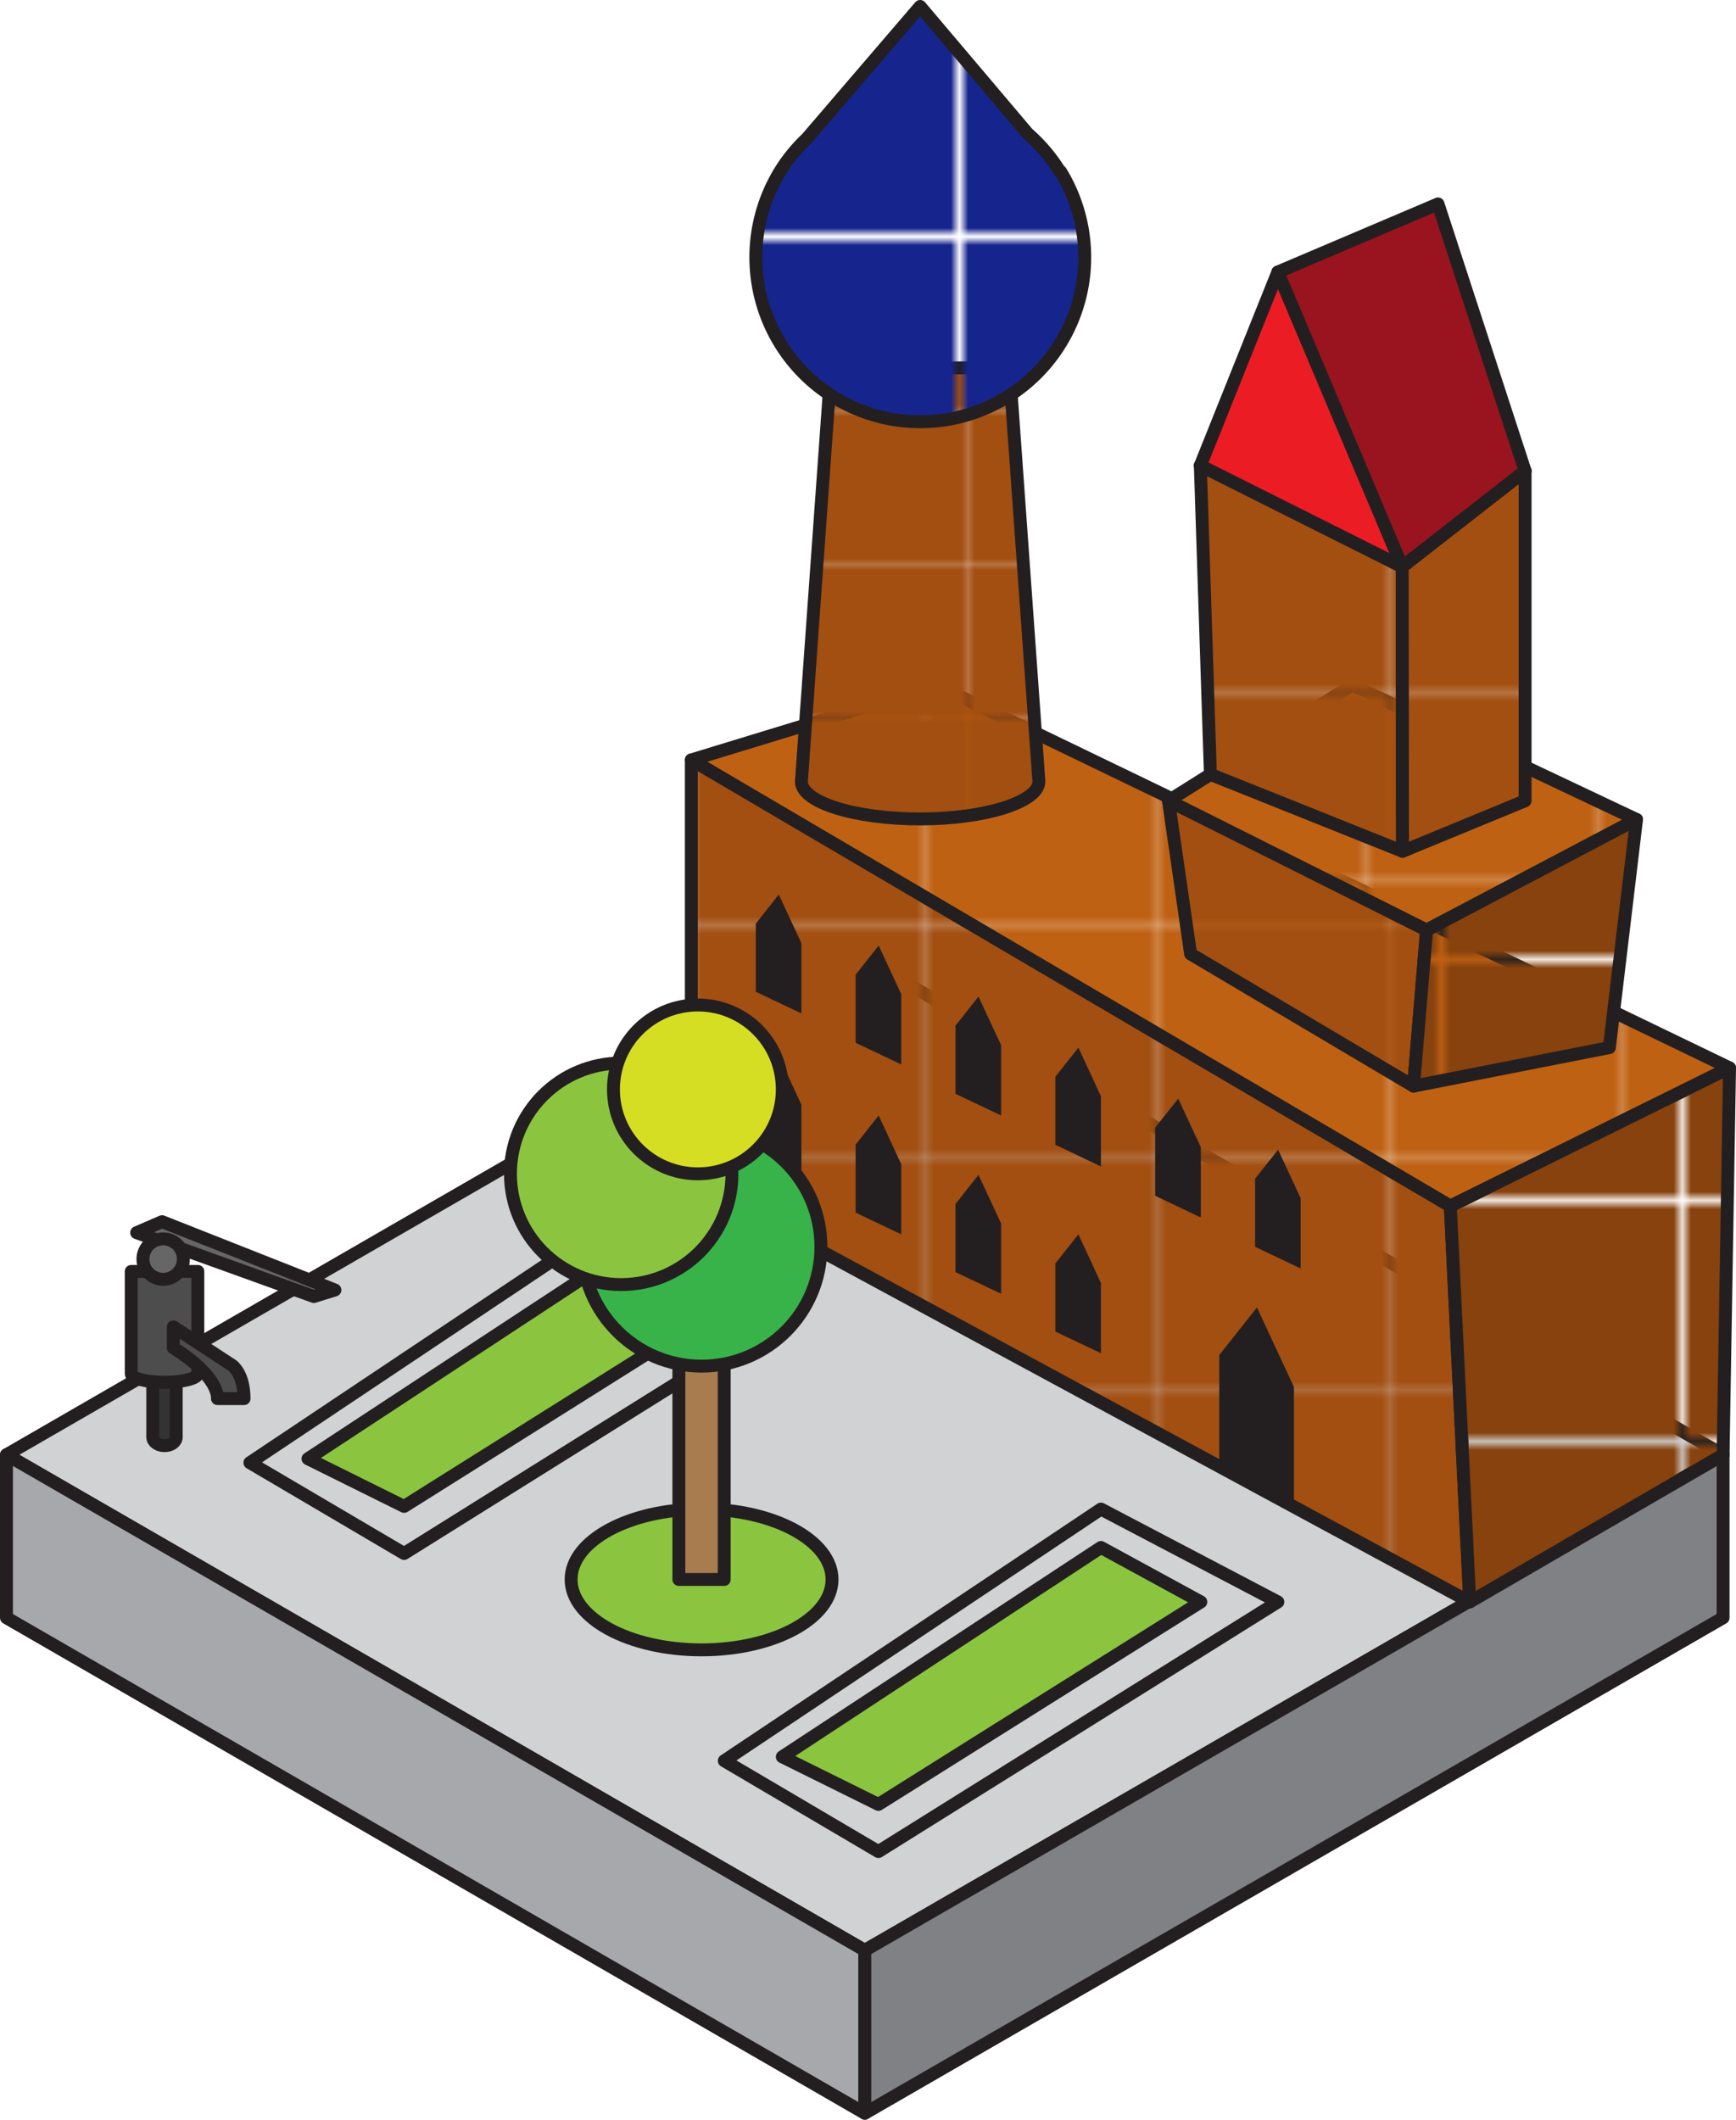 <svg id="Layer_1" data-name="Layer 1" xmlns="http://www.w3.org/2000/svg" xmlns:xlink="http://www.w3.org/1999/xlink" viewBox="0 0 201.74 246.33"><defs><style>.cls-1{fill:none;}.cls-2{fill:#bf6113;}.cls-3{fill:#a34f11;}.cls-4{fill:#87420e;}.cls-5{fill:#16248e;}.cls-6{fill:#d0d2d3;}.cls-10,.cls-11,.cls-13,.cls-14,.cls-15,.cls-16,.cls-17,.cls-18,.cls-19,.cls-20,.cls-21,.cls-22,.cls-23,.cls-24,.cls-25,.cls-6,.cls-7,.cls-8,.cls-9{stroke:#231f20;stroke-linecap:round;stroke-linejoin:round;stroke-width:1.5px;}.cls-7{fill:#a6a8ab;}.cls-8{fill:#808184;}.cls-9{fill:url(#New_Pattern_Swatch_5);}.cls-10{fill:url(#New_Pattern_Swatch_6);}.cls-11{fill:url(#New_Pattern_Swatch_7);}.cls-12{fill:#231f20;}.cls-13{fill:url(#New_Pattern_Swatch_6-3);}.cls-14{fill:url(#New_Pattern_Swatch_8);}.cls-15{fill:url(#New_Pattern_Swatch_5-3);}.cls-16{fill:url(#New_Pattern_Swatch_5-5);}.cls-17{fill:#ec1c24;}.cls-18{fill:#99141e;}.cls-19{fill:#333;}.cls-20{fill:#4d4d4d;}.cls-21{fill:#666;}.cls-22{fill:#8bc53f;}.cls-23{fill:#a87c4f;}.cls-24{fill:#37b34a;}.cls-25{fill:#d6de23;}</style><pattern id="New_Pattern_Swatch_5" data-name="New Pattern Swatch 5" width="26.8" height="26.8" patternUnits="userSpaceOnUse" viewBox="0 0 26.8 26.8"><rect class="cls-1" width="26.8" height="26.8"/><rect class="cls-2" width="26.8" height="26.8"/></pattern><pattern id="New_Pattern_Swatch_6" data-name="New Pattern Swatch 6" width="26.8" height="26.8" patternUnits="userSpaceOnUse" viewBox="0 0 26.8 26.8"><rect class="cls-1" width="26.8" height="26.8"/><rect class="cls-3" width="26.8" height="26.8"/></pattern><pattern id="New_Pattern_Swatch_7" data-name="New Pattern Swatch 7" width="27.16" height="27.16" patternUnits="userSpaceOnUse" viewBox="0 0 27.16 27.16"><rect class="cls-1" width="27.16" height="27.16"/><rect class="cls-4" width="27.16" height="27.16"/></pattern><pattern id="New_Pattern_Swatch_6-3" data-name="New Pattern Swatch 6" width="26.8" height="26.8" patternTransform="translate(11.64 -5.37) scale(0.75 0.66)" patternUnits="userSpaceOnUse" viewBox="0 0 26.8 26.8"><rect class="cls-1" width="26.8" height="26.8"/><rect class="cls-3" width="26.8" height="26.8"/></pattern><pattern id="New_Pattern_Swatch_8" data-name="New Pattern Swatch 8" width="27.03" height="27.03" patternUnits="userSpaceOnUse" viewBox="0 0 27.03 27.03"><rect class="cls-1" width="27.03" height="27.03"/><rect class="cls-5" width="27.03" height="27.03"/></pattern><pattern id="New_Pattern_Swatch_5-3" data-name="New Pattern Swatch 5" width="26.8" height="26.8" patternTransform="translate(-2.77 -5.27)" patternUnits="userSpaceOnUse" viewBox="0 0 26.8 26.8"><rect class="cls-1" width="26.8" height="26.8"/><rect class="cls-2" width="26.8" height="26.8"/></pattern><pattern id="New_Pattern_Swatch_5-5" data-name="New Pattern Swatch 5" width="26.8" height="26.8" patternTransform="translate(2.39 -12.88) scale(0.78)" patternUnits="userSpaceOnUse" viewBox="0 0 26.8 26.8"><rect class="cls-1" width="26.8" height="26.8"/><rect class="cls-2" width="26.8" height="26.8"/></pattern></defs><polygon class="cls-6" points="100.5 111.47 200.24 169.06 100.5 226.65 0.75 169.06 100.5 111.47"/><polygon class="cls-7" points="100.5 226.65 100.5 245.58 0.75 188 0.75 169.06 100.5 226.65"/><polygon class="cls-8" points="100.5 226.65 100.5 245.58 200.24 188 200.24 169.06 100.5 226.65"/><polygon class="cls-9" points="80.34 88.31 168.54 140.16 200.99 124.1 108.82 79.61 80.34 88.31"/><polygon class="cls-10" points="80.34 88.31 80.34 137.23 170.8 186.16 168.54 140.16 80.34 88.31"/><polygon class="cls-11" points="170.8 186.16 200.24 169.06 200.99 124.1 168.54 140.16 170.8 186.16"/><polygon class="cls-12" points="141.69 170.42 141.69 157.47 146.07 151.94 150.37 161.18 150.37 174.54 141.69 170.42"/><polygon class="cls-12" points="87.83 115.25 87.83 107.34 90.5 103.95 93.13 109.6 93.13 117.77 87.83 115.25"/><polygon class="cls-12" points="87.83 134.01 87.83 126.11 90.5 122.72 93.13 128.37 93.13 136.53 87.83 134.01"/><polygon class="cls-12" points="99.43 140.92 99.43 133.01 102.11 129.63 104.73 135.28 104.73 143.44 99.43 140.92"/><polygon class="cls-12" points="111.03 147.83 111.03 139.92 113.71 136.53 116.34 142.18 116.34 150.35 111.03 147.83"/><polygon class="cls-12" points="122.64 154.74 122.64 146.83 125.32 143.44 127.94 149.09 127.94 157.26 122.64 154.74"/><polygon class="cls-12" points="99.43 121.18 99.43 113.27 102.11 109.88 104.73 115.53 104.73 123.7 99.43 121.18"/><polygon class="cls-12" points="111.03 127.11 111.03 119.2 113.71 115.81 116.34 121.46 116.34 129.63 111.03 127.11"/><polygon class="cls-12" points="122.64 133.03 122.64 125.13 125.32 121.74 127.94 127.39 127.94 135.56 122.64 133.03"/><polygon class="cls-12" points="134.24 138.96 134.24 131.05 136.92 127.67 139.55 133.32 139.55 141.49 134.24 138.96"/><polygon class="cls-12" points="145.85 144.89 145.85 136.98 148.53 133.6 151.15 139.25 151.15 147.41 145.85 144.89"/><path class="cls-13" d="M117.29,42.75H96.57L93.13,90.82c0,2.4,6.18,4.35,13.8,4.35s13.8-2,13.8-4.35Z"/><path class="cls-14" d="M123.23,20h0l-.09-.11a19.07,19.07,0,0,0-3.7-4.36L106.93.75,93.77,16.09a19.07,19.07,0,0,0-2.58,3l0,0h0a19.11,19.11,0,1,0,32.07.86Z"/><polygon class="cls-15" points="135.79 93.06 165.78 108.09 190.18 95.23 157.15 79.61 135.79 93.06"/><polygon class="cls-16" points="139.49 54.1 162.95 65.86 177.23 54.72 156.2 43.57 139.49 54.1"/><polygon class="cls-10" points="135.79 93.06 138.36 110.86 164.27 126.22 165.78 108.09 135.79 93.06"/><polygon class="cls-11" points="190.18 95.23 187.02 121.74 164.27 126.22 165.78 108.09 190.18 95.23"/><polygon class="cls-10" points="139.49 54.1 140.66 89.99 162.99 98.93 162.95 65.86 139.49 54.1"/><polygon class="cls-10" points="177.23 54.72 177.23 93.06 162.99 98.93 162.95 65.86 177.23 54.72"/><polygon class="cls-17" points="139.49 54.1 148.5 31.61 162.95 65.86 139.49 54.1"/><polygon class="cls-18" points="148.5 31.61 167.11 23.7 177.23 54.72 162.95 65.86 148.5 31.61"/><path class="cls-19" d="M17.75,155.27V167c0,.55.61,1,1.37,1s1.36-.44,1.36-1V155.27Z"/><path class="cls-20" d="M15.25,147.75v11.88c0,.55,1.73,1,3.87,1s3.87-.45,3.87-1V147.75Z"/><path class="cls-20" d="M20.14,154.19,27,158.68s1.36.94,1.36,3.85H25.27s.34-2.48-5.13-5.9Z"/><polygon class="cls-21" points="15.88 143.25 36.47 150.67 38.92 149.91 18.83 141.97 15.88 143.25"/><circle class="cls-21" cx="18.96" cy="146.32" r="2.35"/><polygon class="cls-6" points="102.08 215.17 148.5 186.16 127.94 175.37 84.17 204.62 102.08 215.17"/><polygon class="cls-22" points="90.91 204.16 127.94 179.83 139.55 186.16 102.08 209.69 90.91 204.16"/><polygon class="cls-6" points="46.96 180.53 93.37 151.52 72.82 140.73 29.04 169.98 46.96 180.53"/><polygon class="cls-22" points="35.79 169.52 72.82 145.19 84.42 151.52 46.96 175.06 35.79 169.52"/><ellipse class="cls-22" cx="81.53" cy="183.55" rx="15.16" ry="8.18"/><rect class="cls-23" x="78.89" y="149.45" width="5.27" height="34.1"/><circle class="cls-24" cx="81.53" cy="144.89" r="13.87"/><circle class="cls-22" cx="72.19" cy="136.41" r="12.87"/><circle class="cls-25" cx="81.1" cy="126.6" r="9.81"/></svg>